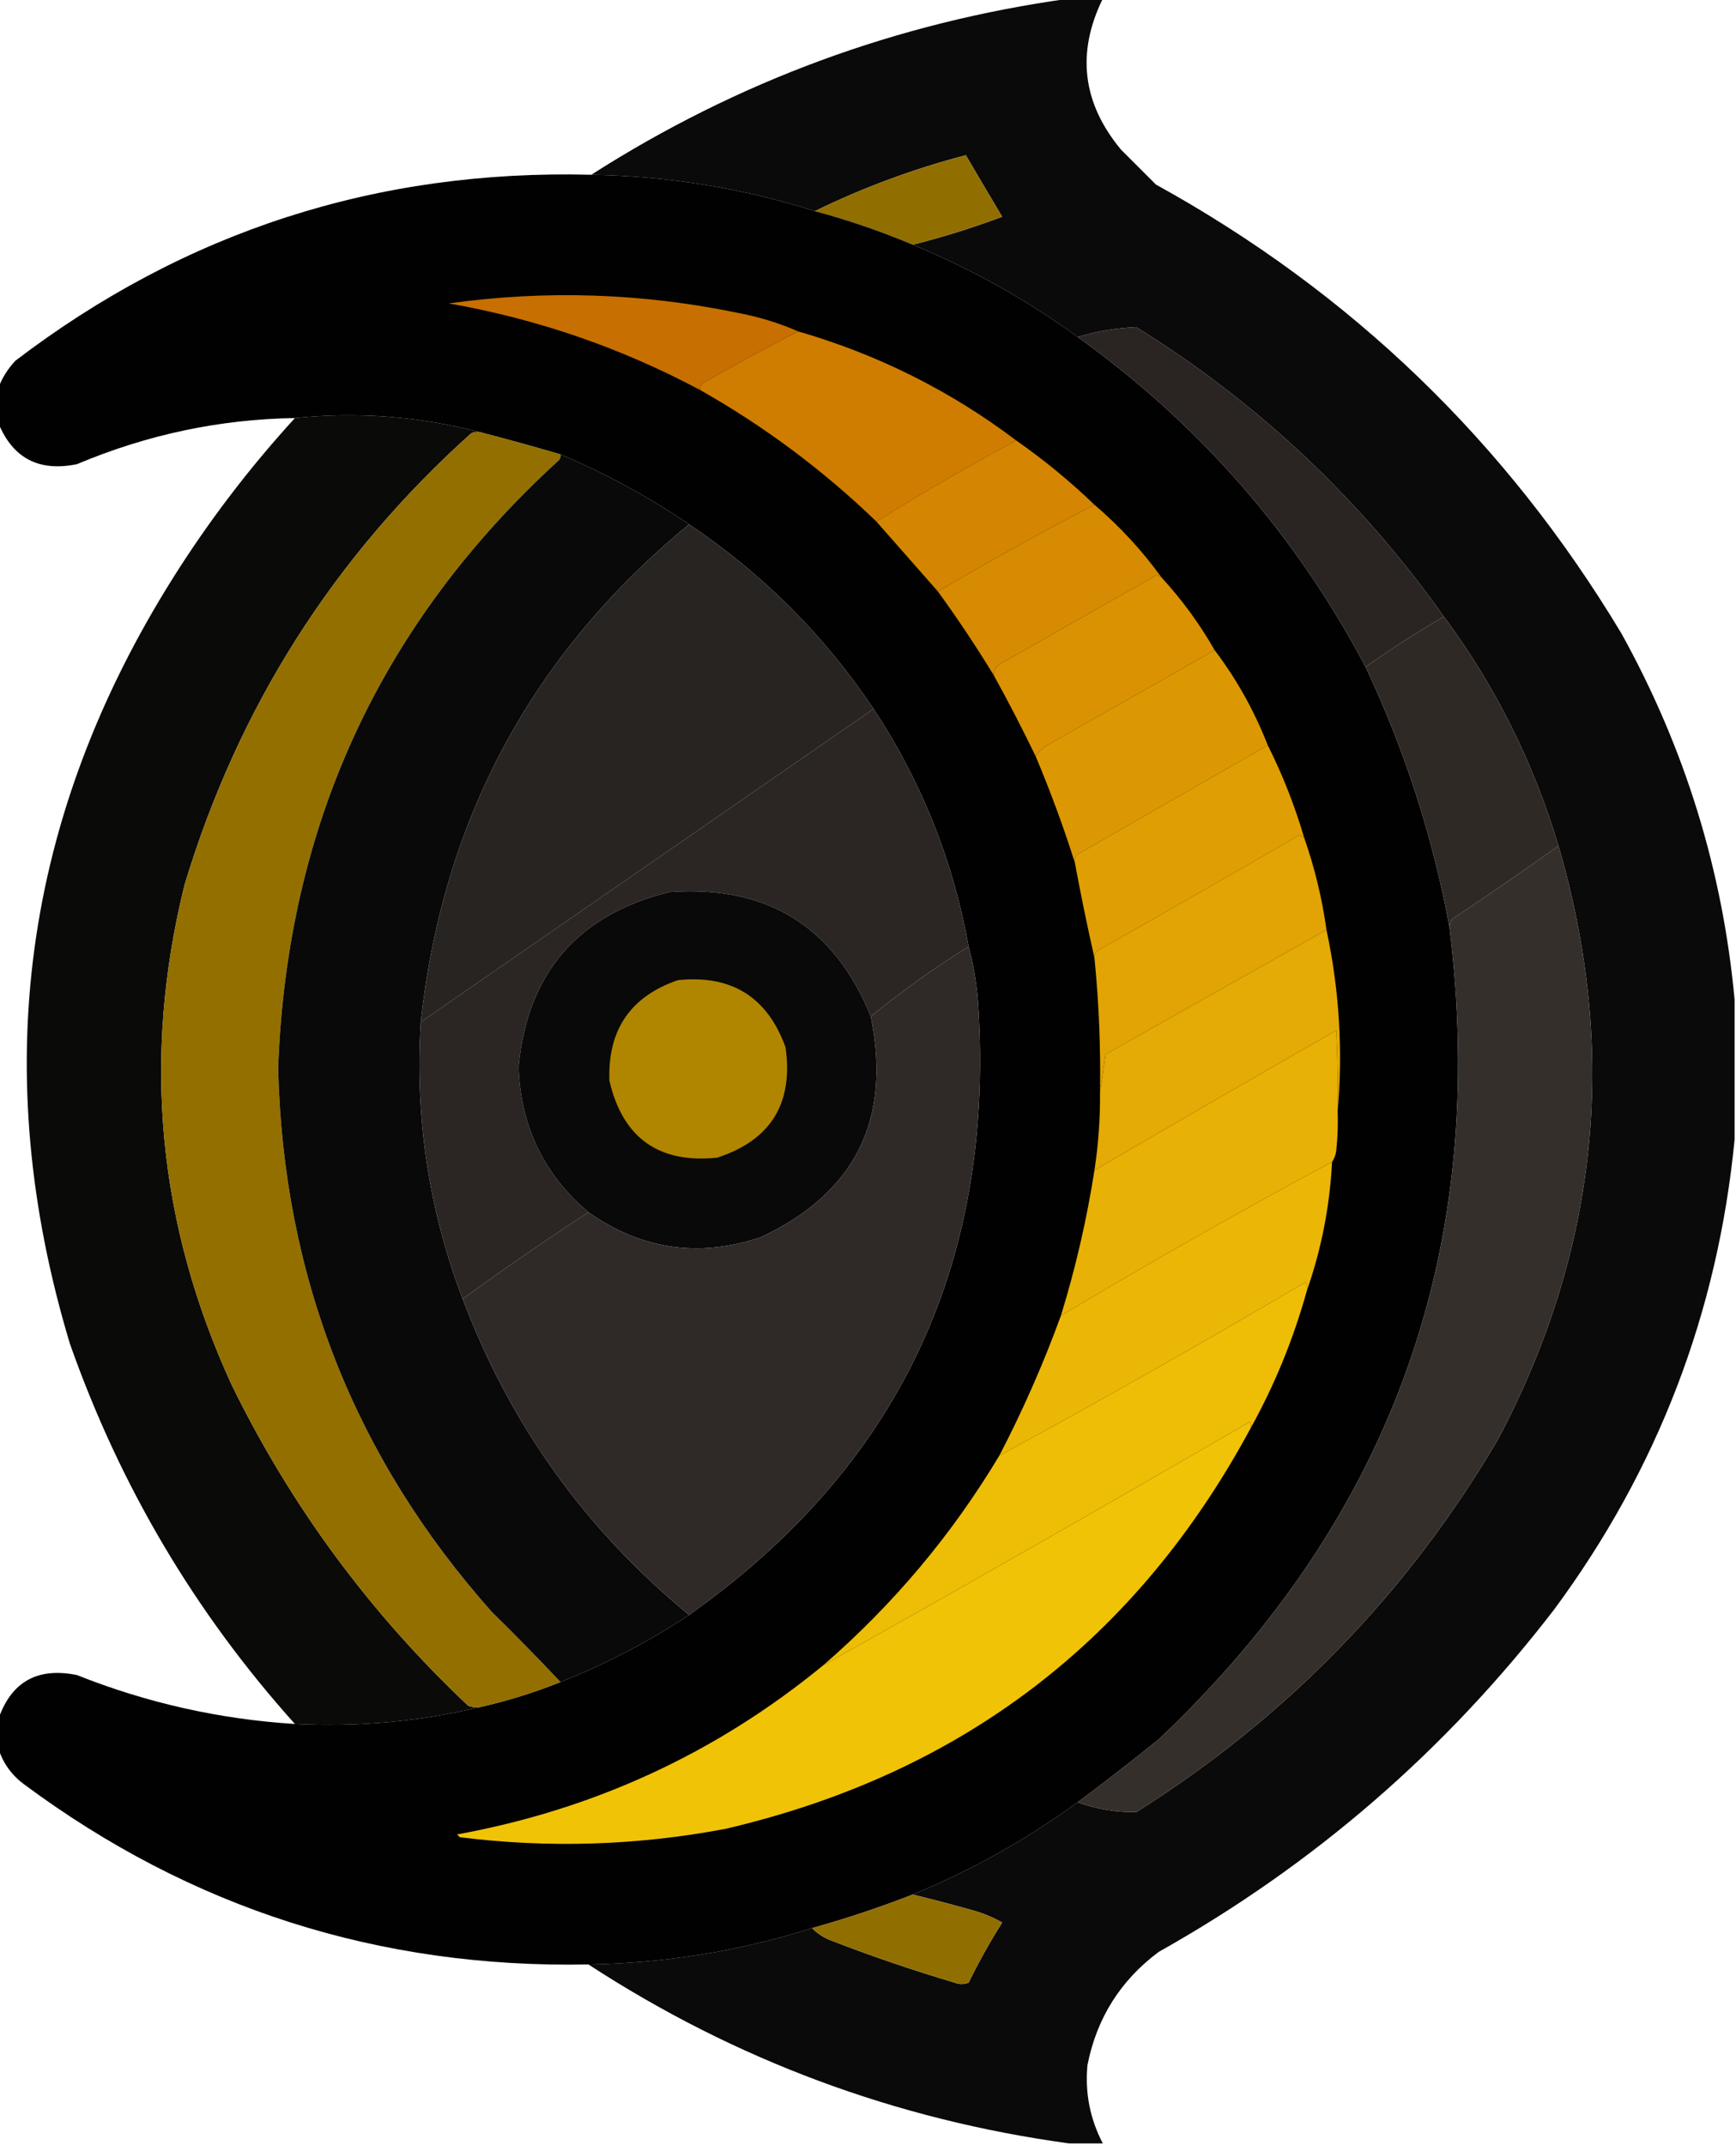 <?xml version="1.0" encoding="UTF-8"?>
<!DOCTYPE svg PUBLIC "-//W3C//DTD SVG 1.1//EN" "http://www.w3.org/Graphics/SVG/1.1/DTD/svg11.dtd">
<svg xmlns="http://www.w3.org/2000/svg" version="1.1" width="621px" height="767px" style="shape-rendering:geometricPrecision; text-rendering:geometricPrecision; image-rendering:optimizeQuality; fill-rule:evenodd; clip-rule:evenodd" xmlns:xlink="http://www.w3.org/1999/xlink">
<g><path style="opacity:0.99" fill="#090909" d="M 382.5,-0.5 C 386.5,-0.5 390.5,-0.5 394.5,-0.5C 385.003,18.855 387.17,36.855 401,53.5C 405.167,57.667 409.333,61.833 413.5,66C 483.37,104.535 538.87,158.035 580,226.5C 602.711,267.458 616.211,311.125 620.5,357.5C 620.5,374.167 620.5,390.833 620.5,407.5C 614.458,469.461 592.958,525.461 556,575.5C 517.108,626.07 469.942,666.903 414.5,698C 400.812,708.205 392.312,721.705 389,738.5C 388.08,748.399 389.913,757.732 394.5,766.5C 390.5,766.5 386.5,766.5 382.5,766.5C 320.341,758.004 263.008,736.671 210.5,702.5C 237.86,702.051 264.527,697.718 290.5,689.5C 292.353,691.446 294.686,692.946 297.5,694C 311.965,699.599 326.632,704.599 341.5,709C 343.167,709.667 344.833,709.667 346.5,709C 350.106,701.623 354.106,694.456 358.5,687.5C 355.046,685.549 351.379,684.049 347.5,683C 340.508,681.057 333.508,679.224 326.5,677.5C 347.522,668.825 367.188,657.825 385.5,644.5C 392.187,646.948 399.187,648.115 406.5,648C 460.523,613.977 503.69,569.477 536,514.5C 571.822,446.61 578.989,375.944 557.5,302.5C 548.564,272.628 534.898,245.295 516.5,220.5C 486.737,178.568 450.07,144.068 406.5,117C 399.268,117.293 392.268,118.46 385.5,120.5C 367.146,107.156 347.479,96.156 326.5,87.5C 337.407,84.752 348.073,81.419 358.5,77.5C 354.099,70.124 349.766,62.791 345.5,55.5C 326.729,60.42 308.729,67.086 291.5,75.5C 265.549,67.286 238.882,62.953 211.5,62.5C 263.85,29.048 320.85,8.048 382.5,-0.5 Z"/></g>
<g><path style="opacity:1" fill="#916e00" d="M 326.5,87.5 C 315.121,82.707 303.454,78.707 291.5,75.5C 308.729,67.086 326.729,60.42 345.5,55.5C 349.766,62.791 354.099,70.124 358.5,77.5C 348.073,81.419 337.407,84.752 326.5,87.5 Z"/></g>
<g><path style="opacity:0.996" fill="#000000" d="M 211.5,62.5 C 238.882,62.953 265.549,67.286 291.5,75.5C 303.454,78.707 315.121,82.707 326.5,87.5C 347.479,96.156 367.146,107.156 385.5,120.5C 429.151,151.81 463.484,191.143 488.5,238.5C 502.541,268.287 512.541,299.287 518.5,331.5C 532.681,446.142 498.014,542.976 414.5,622C 404.958,629.715 395.291,637.215 385.5,644.5C 367.188,657.825 347.522,668.825 326.5,677.5C 314.71,682.097 302.71,686.097 290.5,689.5C 264.527,697.718 237.86,702.051 210.5,702.5C 135.643,703.934 68.31,682.434 8.5,638C 4.118,634.701 1.118,630.534 -0.5,625.5C -0.5,621.833 -0.5,618.167 -0.5,614.5C 4.16,601.329 13.493,596.162 27.5,599C 52.569,608.98 78.569,614.814 105.5,616.5C 127.928,617.635 149.928,615.635 171.5,610.5C 181.427,608.269 191.094,605.269 200.5,601.5C 216.75,595.044 232.083,587.044 246.5,577.5C 321.072,524.767 355.572,452.434 350,360.5C 349.568,352.913 348.401,345.58 346.5,338.5C 340.963,307.772 329.63,279.439 312.5,253.5C 294.833,227.167 272.833,205.167 246.5,187.5C 231.989,177.662 216.656,169.329 200.5,162.5C 190.878,159.678 181.212,157.011 171.5,154.5C 149.774,148.863 127.774,147.196 105.5,149.5C 78.638,149.908 52.638,155.408 27.5,166C 13.993,168.75 4.66,163.916 -0.5,151.5C -0.5,147.167 -0.5,142.833 -0.5,138.5C 0.837,135.009 2.837,131.843 5.5,129C 66.221,82.706 134.888,60.539 211.5,62.5 Z"/></g>
<g><path style="opacity:1" fill="#c76f01" d="M 285.5,118.5 C 274.061,124.388 262.728,130.554 251.5,137C 250.748,137.671 250.414,138.504 250.5,139.5C 222.189,124.396 192.189,114.063 160.5,108.5C 195.359,103.631 230.026,104.797 264.5,112C 271.863,113.417 278.863,115.584 285.5,118.5 Z"/></g>
<g><path style="opacity:1" fill="#cf7d01" d="M 285.5,118.5 C 314.038,126.769 340.038,139.769 363.5,157.5C 346.498,166.665 329.831,176.332 313.5,186.5C 294.464,168.154 273.464,152.488 250.5,139.5C 250.414,138.504 250.748,137.671 251.5,137C 262.728,130.554 274.061,124.388 285.5,118.5 Z"/></g>
<g><path style="opacity:0.992" fill="#090908" d="M 171.5,154.5 C 170.448,154.351 169.448,154.517 168.5,155C 119.327,199.149 85.161,252.982 66,316.5C 50.733,378.161 56.399,437.827 83,495.5C 104.212,538.739 132.378,576.905 167.5,610C 168.793,610.49 170.127,610.657 171.5,610.5C 149.928,615.635 127.928,617.635 105.5,616.5C 69.754,576.709 42.92,531.376 25,480.5C -4.237,383.496 8.096,292.162 62,206.5C 74.799,186.201 89.299,167.201 105.5,149.5C 127.774,147.196 149.774,148.863 171.5,154.5 Z"/></g>
<g><path style="opacity:1" fill="#2a2523" d="M 516.5,220.5 C 506.916,226.079 497.582,232.079 488.5,238.5C 463.484,191.143 429.151,151.81 385.5,120.5C 392.268,118.46 399.268,117.293 406.5,117C 450.07,144.068 486.737,178.568 516.5,220.5 Z"/></g>
<g><path style="opacity:1" fill="#936f00" d="M 171.5,154.5 C 181.212,157.011 190.878,159.678 200.5,162.5C 200.631,163.239 200.464,163.906 200,164.5C 136.15,222.716 102.65,295.216 99.5,382C 101.314,456.415 126.814,521.248 176,576.5C 184.369,584.702 192.536,593.035 200.5,601.5C 191.094,605.269 181.427,608.269 171.5,610.5C 170.127,610.657 168.793,610.49 167.5,610C 132.378,576.905 104.212,538.739 83,495.5C 56.399,437.827 50.733,378.161 66,316.5C 85.161,252.982 119.327,199.149 168.5,155C 169.448,154.517 170.448,154.351 171.5,154.5 Z"/></g>
<g><path style="opacity:1" fill="#090909" d="M 200.5,162.5 C 216.656,169.329 231.989,177.662 246.5,187.5C 190.44,233.605 158.44,292.939 150.5,365.5C 148.401,399.741 153.401,432.741 165.5,464.5C 182.434,509.363 209.434,547.03 246.5,577.5C 232.083,587.044 216.75,595.044 200.5,601.5C 192.536,593.035 184.369,584.702 176,576.5C 126.814,521.248 101.314,456.415 99.5,382C 102.65,295.216 136.15,222.716 200,164.5C 200.464,163.906 200.631,163.239 200.5,162.5 Z"/></g>
<g><path style="opacity:1" fill="#d48602" d="M 363.5,157.5 C 373.44,164.441 382.773,172.108 391.5,180.5C 372.539,190.314 353.872,200.647 335.5,211.5C 328.196,203.192 320.862,194.859 313.5,186.5C 329.831,176.332 346.498,166.665 363.5,157.5 Z"/></g>
<g><path style="opacity:1" fill="#d68b02" d="M 391.5,180.5 C 400.598,188.26 408.598,196.927 415.5,206.5C 414.883,206.389 414.383,206.056 414,205.5C 395.5,216 377,226.5 358.5,237C 356.561,237.908 355.561,239.408 355.5,241.5C 349.233,231.233 342.566,221.233 335.5,211.5C 353.872,200.647 372.539,190.314 391.5,180.5 Z"/></g>
<g><path style="opacity:1" fill="#282421" d="M 246.5,187.5 C 272.833,205.167 294.833,227.167 312.5,253.5C 258.471,290.843 204.471,328.177 150.5,365.5C 158.44,292.939 190.44,233.605 246.5,187.5 Z"/></g>
<g><path style="opacity:1" fill="#da9203" d="M 415.5,206.5 C 422.808,214.449 429.142,223.115 434.5,232.5C 414.861,243.655 395.194,254.821 375.5,266C 373.308,267.067 371.642,268.567 370.5,270.5C 365.787,260.742 360.787,251.076 355.5,241.5C 355.561,239.408 356.561,237.908 358.5,237C 377,226.5 395.5,216 414,205.5C 414.383,206.056 414.883,206.389 415.5,206.5 Z"/></g>
<g><path style="opacity:1" fill="#2f2926" d="M 516.5,220.5 C 534.898,245.295 548.564,272.628 557.5,302.5C 545.322,311.17 532.989,319.67 520.5,328C 519.177,328.816 518.511,329.983 518.5,331.5C 512.541,299.287 502.541,268.287 488.5,238.5C 497.582,232.079 506.916,226.079 516.5,220.5 Z"/></g>
<g><path style="opacity:1" fill="#dc9803" d="M 434.5,232.5 C 442.35,242.856 448.684,254.189 453.5,266.5C 430.861,279.488 408.194,292.488 385.5,305.5C 384.614,306.325 384.281,307.325 384.5,308.5C 380.439,295.693 375.772,283.026 370.5,270.5C 371.642,268.567 373.308,267.067 375.5,266C 395.194,254.821 414.861,243.655 434.5,232.5 Z"/></g>
<g><path style="opacity:1" fill="#2b2623" d="M 312.5,253.5 C 329.63,279.439 340.963,307.772 346.5,338.5C 334.267,346.109 322.601,354.443 311.5,363.5C 298.44,331.321 274.44,316.487 239.5,319C 206.721,327.054 188.721,347.887 185.5,381.5C 186.208,402.687 194.542,420.021 210.5,433.5C 195.22,443.45 180.22,453.784 165.5,464.5C 153.401,432.741 148.401,399.741 150.5,365.5C 204.471,328.177 258.471,290.843 312.5,253.5 Z"/></g>
<g><path style="opacity:1" fill="#df9f04" d="M 453.5,266.5 C 458.792,277.028 463.125,288.028 466.5,299.5C 465.883,299.389 465.383,299.056 465,298.5C 440.915,312.46 416.748,326.293 392.5,340C 391.748,340.671 391.414,341.504 391.5,342.5C 388.966,331.322 386.633,319.989 384.5,308.5C 384.281,307.325 384.614,306.325 385.5,305.5C 408.194,292.488 430.861,279.488 453.5,266.5 Z"/></g>
<g><path style="opacity:1" fill="#e2a404" d="M 466.5,299.5 C 470.257,310.197 472.924,321.197 474.5,332.5C 448.221,347.309 421.888,362.143 395.5,377C 394.858,381.601 394.191,386.101 393.5,390.5C 393.765,374.453 393.099,358.453 391.5,342.5C 391.414,341.504 391.748,340.671 392.5,340C 416.748,326.293 440.915,312.46 465,298.5C 465.383,299.056 465.883,299.389 466.5,299.5 Z"/></g>
<g><path style="opacity:1" fill="#090909" d="M 311.5,363.5 C 319.048,400.404 305.881,426.738 272,442.5C 249.905,449.844 229.405,446.844 210.5,433.5C 194.542,420.021 186.208,402.687 185.5,381.5C 188.721,347.887 206.721,327.054 239.5,319C 274.44,316.487 298.44,331.321 311.5,363.5 Z"/></g>
<g><path style="opacity:1" fill="#e4aa05" d="M 474.5,332.5 C 479.097,353.987 480.43,375.654 478.5,397.5C 478.666,387.828 478.5,378.161 478,368.5C 449.057,385.052 420.224,401.719 391.5,418.5C 392.918,409.233 393.585,399.899 393.5,390.5C 394.191,386.101 394.858,381.601 395.5,377C 421.888,362.143 448.221,347.309 474.5,332.5 Z"/></g>
<g><path style="opacity:1" fill="#2f2a27" d="M 346.5,338.5 C 348.401,345.58 349.568,352.913 350,360.5C 355.572,452.434 321.072,524.767 246.5,577.5C 209.434,547.03 182.434,509.363 165.5,464.5C 180.22,453.784 195.22,443.45 210.5,433.5C 229.405,446.844 249.905,449.844 272,442.5C 305.881,426.738 319.048,400.404 311.5,363.5C 322.601,354.443 334.267,346.109 346.5,338.5 Z"/></g>
<g><path style="opacity:1" fill="#b08500" d="M 242.5,350.5 C 261.667,348.524 274.5,356.524 281,374.5C 283.864,394.614 275.698,407.781 256.5,414C 235.609,416.109 222.776,406.942 218,386.5C 217.325,368.362 225.492,356.362 242.5,350.5 Z"/></g>
<g><path style="opacity:1" fill="#e8b105" d="M 478.5,397.5 C 478.666,402.179 478.499,406.845 478,411.5C 477.79,413.058 477.29,414.391 476.5,415.5C 444.078,432.9 411.745,451.233 379.5,470.5C 384.767,453.434 388.767,436.1 391.5,418.5C 420.224,401.719 449.057,385.052 478,368.5C 478.5,378.161 478.666,387.828 478.5,397.5 Z"/></g>
<g><path style="opacity:1" fill="#ebb706" d="M 476.5,415.5 C 475.691,431.38 472.691,446.713 467.5,461.5C 467.649,460.448 467.483,459.448 467,458.5C 430.851,479.823 394.351,500.49 357.5,520.5C 365.918,504.329 373.251,487.662 379.5,470.5C 411.745,451.233 444.078,432.9 476.5,415.5 Z"/></g>
<g><path style="opacity:1" fill="#352f2b" d="M 557.5,302.5 C 578.989,375.944 571.822,446.61 536,514.5C 503.69,569.477 460.523,613.977 406.5,648C 399.187,648.115 392.187,646.948 385.5,644.5C 395.291,637.215 404.958,629.715 414.5,622C 498.014,542.976 532.681,446.142 518.5,331.5C 518.511,329.983 519.177,328.816 520.5,328C 532.989,319.67 545.322,311.17 557.5,302.5 Z"/></g>
<g><path style="opacity:1" fill="#eebd06" d="M 467.5,461.5 C 462.728,478.697 456.061,495.03 447.5,510.5C 447.631,509.761 447.464,509.094 447,508.5C 396.356,537.903 345.523,566.903 294.5,595.5C 319.548,573.795 340.548,548.795 357.5,520.5C 394.351,500.49 430.851,479.823 467,458.5C 467.483,459.448 467.649,460.448 467.5,461.5 Z"/></g>
<g><path style="opacity:1" fill="#f0c307" d="M 447.5,510.5 C 406.6,586.491 343.933,634.325 259.5,654C 227.971,659.975 196.304,660.975 164.5,657C 164.167,656.667 163.833,656.333 163.5,656C 212.596,647.049 256.262,626.883 294.5,595.5C 345.523,566.903 396.356,537.903 447,508.5C 447.464,509.094 447.631,509.761 447.5,510.5 Z"/></g>
<g><path style="opacity:1" fill="#916e00" d="M 326.5,677.5 C 333.508,679.224 340.508,681.057 347.5,683C 351.379,684.049 355.046,685.549 358.5,687.5C 354.106,694.456 350.106,701.623 346.5,709C 344.833,709.667 343.167,709.667 341.5,709C 326.632,704.599 311.965,699.599 297.5,694C 294.686,692.946 292.353,691.446 290.5,689.5C 302.71,686.097 314.71,682.097 326.5,677.5 Z"/></g>
</svg>
